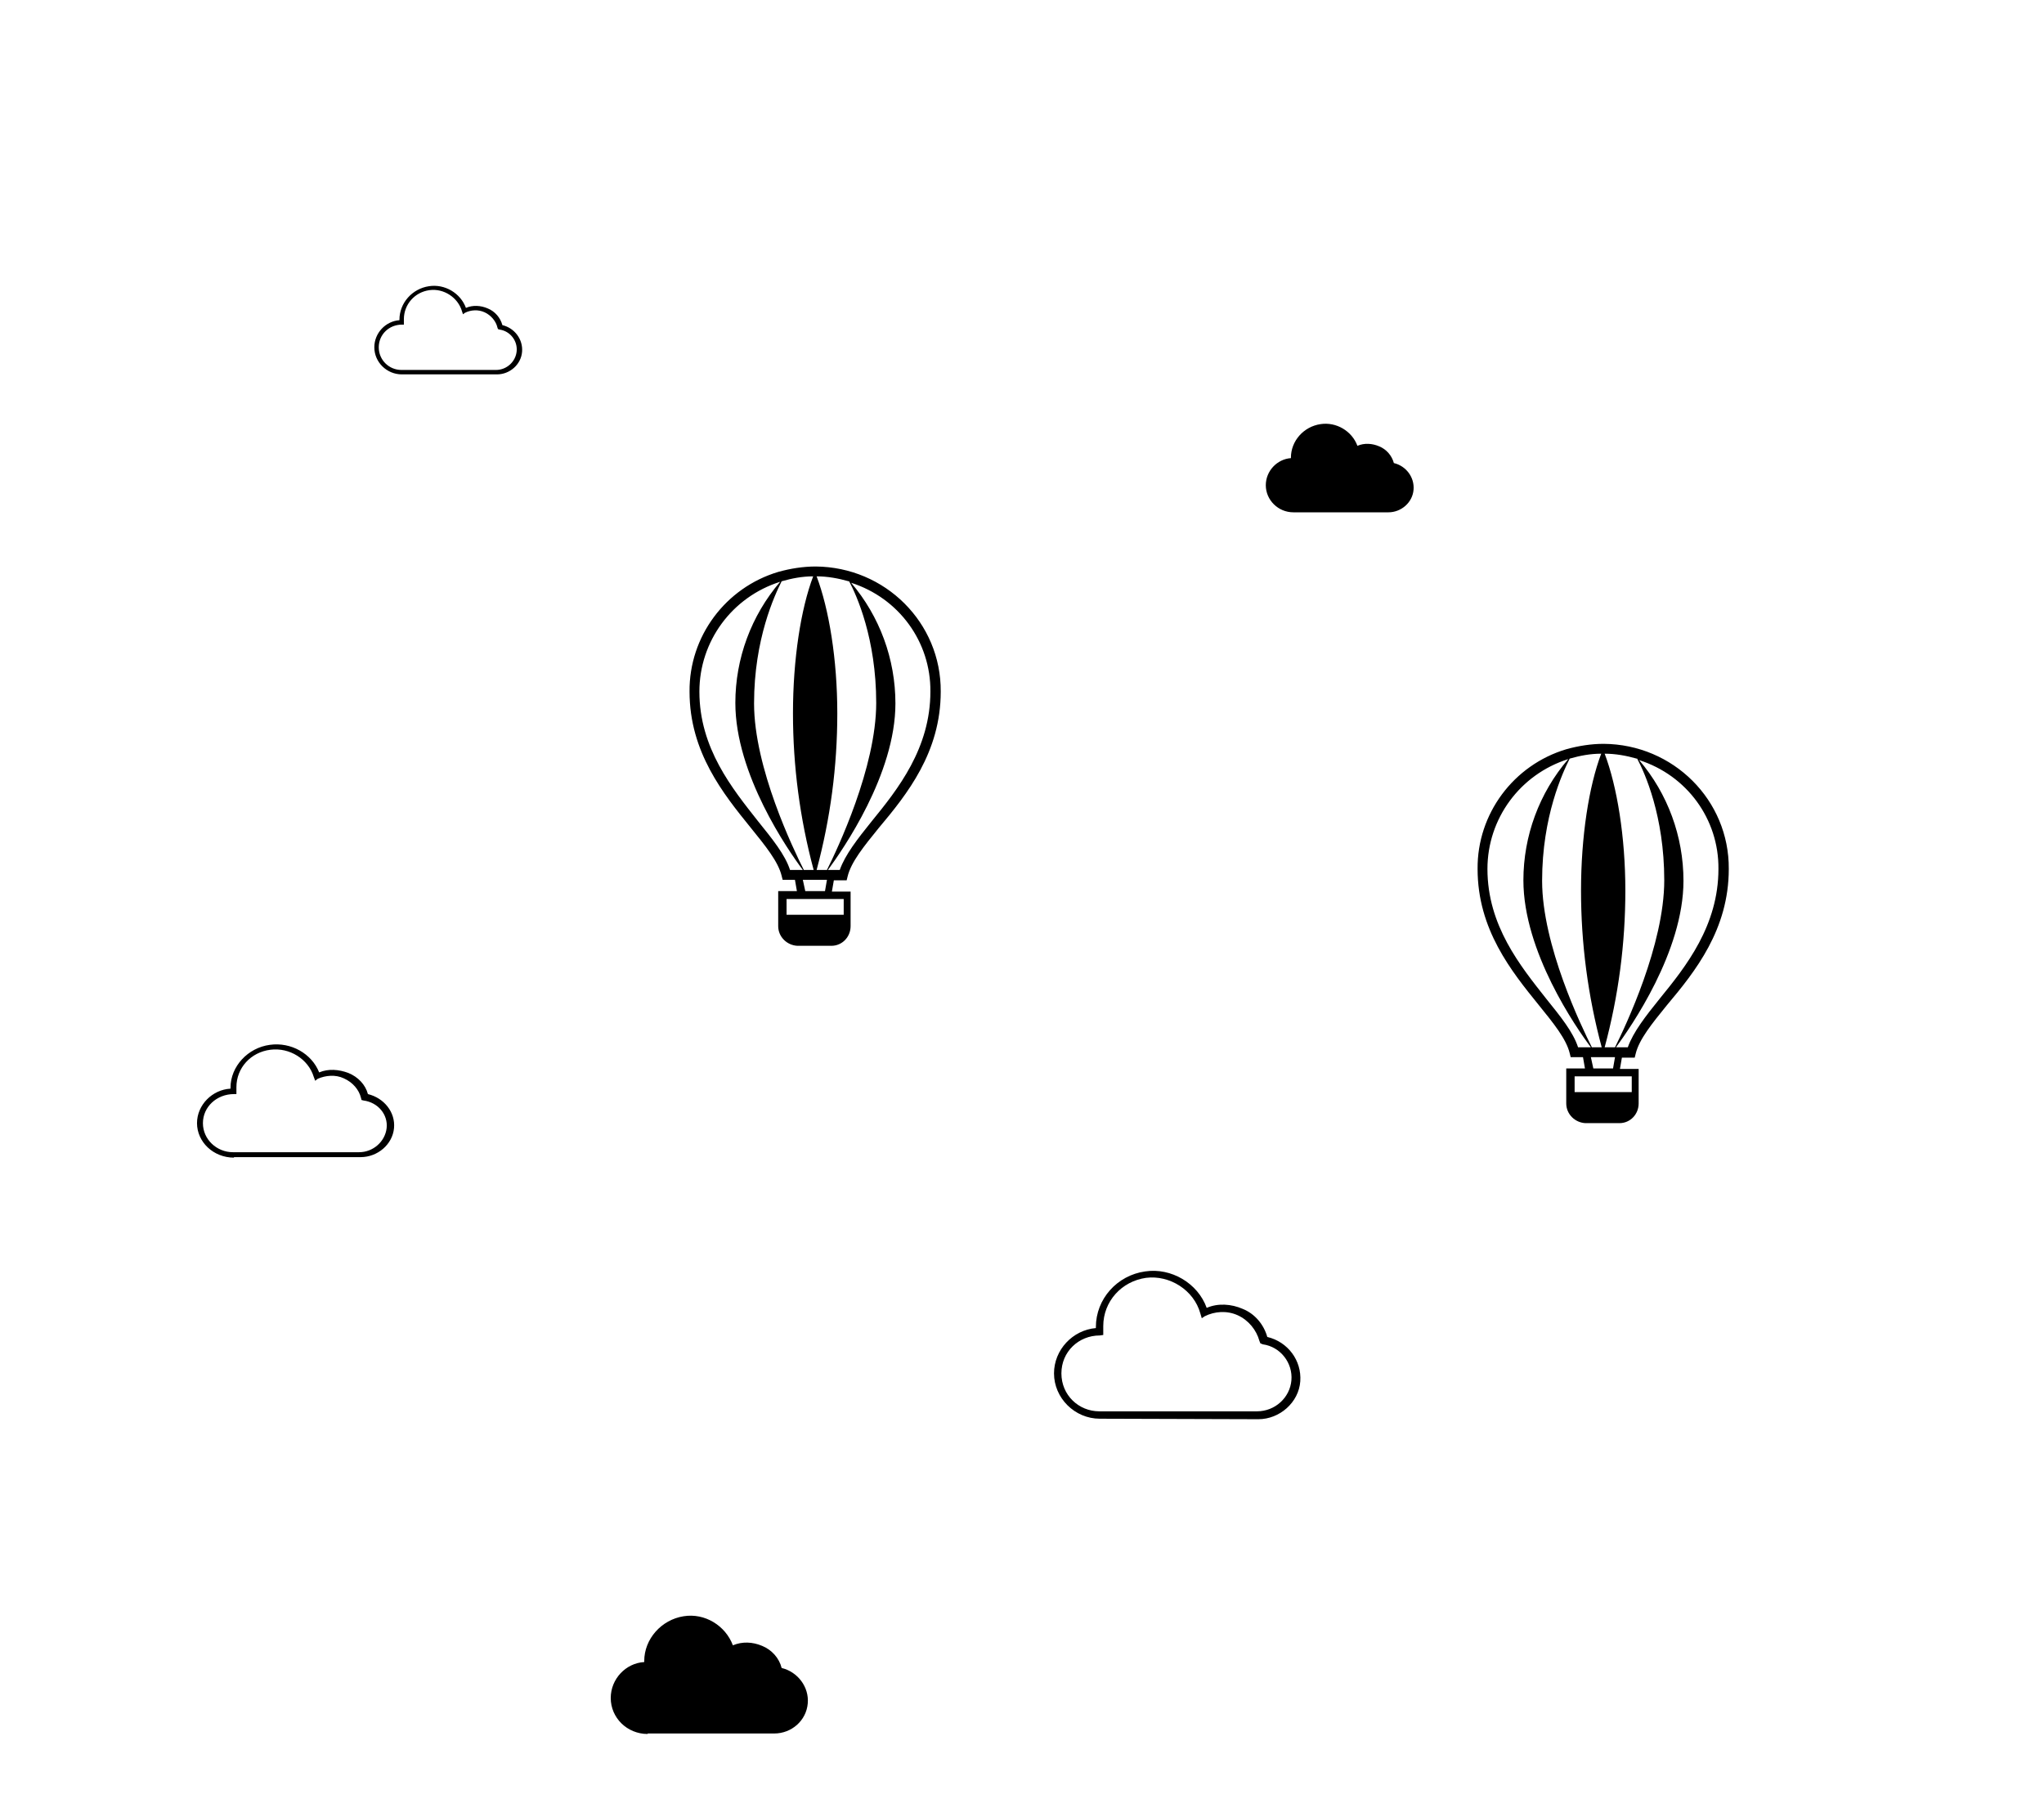 <svg version="1.1" id="cover-sky" xmlns="http://www.w3.org/2000/svg" xmlns:xlink="http://www.w3.org/1999/xlink" x="0px" y="0px"
	 viewBox="0 0 415 367" style="enable-background:new 0 0 415 367;" xml:space="preserve">
	<style type="text/css">
		#cloud_1 {
			-webkit-animation: swinging_alt 8s ease-in-out infinite both;
			animation: swinging_alt 8s ease-in-out infinite both;
		}
		#cloud_2 {
			-webkit-animation: swinging_alt 17s ease-in-out infinite both;
			animation: swinging_alt 17s ease-in-out infinite both;
		}
		#cloud_3 {
			-webkit-animation: swinging_alt 12s ease-in-out infinite both;
			animation: swinging_alt 12s ease-in-out infinite both;
		}
		#cloud_4 {
			-webkit-animation: swinging 15s ease-in-out infinite both;
			animation: swinging 15s ease-in-out infinite both;
		}
		#cloud_5 {
			-webkit-animation: swinging 10s ease-in-out infinite both;
			animation: swinging 10s ease-in-out infinite both;
		}
		@-webkit-keyframes swinging {
			0%, 100% { -webkit-transform: translateX(0); }
			25% { -webkit-transform: translateX(-20px); }
			75% { -webkit-transform: translateX(10px); }
		}
		@keyframes swinging {
			0%, 100% { transform: translateX(0); }
			25% { transform: translateX(-20px); }
			75% { transform: translateX(10px); }
		}
		@-webkit-keyframes swinging_alt {
			0%, 100% { -webkit-transform: translateX(0); }
			25% { -webkit-transform: translateX(30px); }
			75% { -webkit-transform: translateX(-20px); }
		}
		@keyframes swinging_alt {
			0%, 100% { transform: translateX(0); }
			25% { transform: translateX(30px); }
			75% { transform: translateX(-20px); }
		}

		#ballon_m {
			-webkit-transform-origin: 50% 50%;
			-ms-transform-origin: 50% 50%;
			transform-origin: 50% 50%;
			-webkit-animation: pulsate 8s ease-in-out infinite both;
			animation: pulsate 8s ease-in-out infinite both;
		}
		#ballon_s {
			-webkit-transform-origin: 50% 50%;
			-ms-transform-origin: 50% 50%;
			transform-origin: 50% 50%;
			-webkit-animation: pulsate_alt 8s ease-in-out infinite both;
			animation: pulsate_alt 8s ease-in-out infinite both;
		}
		@-webkit-keyframes pulsate {
			0% { -webkit-transform: scale(1) -webkit-translate(0, 0);}
			50% { -webkit-transform: scale(1.2) -webkit-translate(0, -10px); }
			100% { -webkit-transform: scale(1) -webkit-translate(0, 0); }
		}
		@keyframes pulsate {
			0% { transform: scale(1) translate(0, 0);}
			50% { transform: scale(1.2) translate(0, -10px); }
			100% { transform: scale(1) translate(0, 0);}
		}
		@-webkit-keyframes pulsate_alt {
			0% { -webkit-transform: scale(1) -webkit-translate(0, 0);}
			50% { -webkit-transform: scale(0.8) -webkit-translate(0, -15px); }
			100% { -webkit-transform: scale(1) -webkit-translate(0, 0); }
		}
		@keyframes pulsate_alt {
			0% { transform: scale(1) translate(0, 0);}
			50% { transform: scale(0.8) translate(0, -15px); }
			100% { transform: scale(1) translate(0, 0);}
		}

		@-moz-document url-prefix() {
			#cloud_1, #cloud_2, #cloud_3, #cloud_4, #cloud_5 {
				animation: none !important;
			}
		}
	</style>
	<path class="cover-icons" id="ballon_m" d="M318,152.1c-10.7,3.2-18.1,13.1-18,24.3c0,12.3,6.9,20.8,12.4,27.6c3,3.7,5.6,6.9,6.3,9.8l0.2,0.8h2.5l0.4,2.3
		H318v7.1c0,2.2,1.8,3.9,3.9,4l0,0h6.9c2.2,0,3.9-1.8,3.9-4v-7h-3.8l0.4-2.3h2.6l0.2-0.8c0.7-2.9,3.3-6.1,6.3-9.8
		c5.8-6.9,12.6-15.4,12.6-27.7c0.1-14-11.3-25.3-25.4-25.4C323.1,151,320.5,151.4,318,152.1L318,152.1z M325.8,153
		c2.2,0,4.4,0.4,6.5,1h0.1c1.5,2.8,5.5,11.6,5.5,24.7c0,13.1-7.9,29.7-10,33.9h-2.1c2.8-10.4,4.2-21,4.2-31.8
		C330,169.8,328.3,159.6,325.8,153L325.8,153z M327.9,214.6l-0.4,2.3h-4l-0.5-2.3H327.9z M318.7,154c2.1-0.6,4.2-1,6.4-1
		c-2.5,6.6-4.1,16.8-4.1,27.8c0,10.7,1.4,21.4,4.2,31.8h-2c-2.1-4.2-10.1-20.7-10.1-33.8C313.1,165.7,317.3,156.8,318.7,154z
		M320.4,212.6c-1-3.1-3.6-6.3-6.5-9.9c-5.2-6.6-11.9-14.8-11.9-26.3c0-10.2,6.6-19.2,16.4-22.3c-5.9,6.9-9.1,15.6-9.1,24.6
		c0,14.5,10.7,29.9,13.7,33.9H320.4z M331.3,218.5v3.2h-11.6v-3.2H331.3z M328.1,212.6c3-4.1,13.7-19.4,13.7-33.8
		c0-9-3.2-17.7-9-24.5c9.7,3.1,16.2,12,16.1,22.1c0,11.5-6.6,19.8-11.9,26.3c-2.9,3.6-5.4,6.8-6.5,9.9H328.1z"/>
	<path class="cover-icons" id="ballon_s" d="M158,116.1c-10.7,3.2-18.1,13.1-18,24.3c0,12.3,6.9,20.8,12.4,27.6c3,3.7,5.6,6.9,6.3,9.8l0.2,0.8h2.5l0.4,2.3
		H158v7.1c0,2.2,1.8,3.9,3.9,4l0,0h6.9c2.2,0,3.9-1.8,3.9-4v-7h-3.8l0.4-2.3h2.6l0.2-0.8c0.7-2.9,3.3-6.1,6.3-9.8
		c5.8-6.9,12.6-15.4,12.6-27.7c0.1-14-11.3-25.3-25.4-25.4C163.1,115,160.5,115.4,158,116.1L158,116.1z M165.8,117
		c2.2,0,4.4,0.4,6.5,1h0.1c1.5,2.8,5.5,11.6,5.5,24.7c0,13.1-7.9,29.7-10,33.9h-2.1c2.8-10.4,4.2-21,4.2-31.8
		C170,133.8,168.3,123.6,165.8,117L165.8,117z M167.9,178.6l-0.4,2.3h-4l-0.5-2.3H167.9z M158.7,118c2.1-0.6,4.2-1,6.4-1
		c-2.5,6.6-4.1,16.8-4.1,27.8c0,10.7,1.4,21.4,4.2,31.8h-2c-2.1-4.2-10.1-20.7-10.1-33.8C153.1,129.7,157.3,120.8,158.7,118z
		M160.4,176.6c-1-3.1-3.6-6.3-6.5-9.9c-5.2-6.6-11.9-14.8-11.9-26.3c0-10.2,6.6-19.2,16.4-22.3c-5.9,6.9-9.1,15.6-9.1,24.6
		c0,14.5,10.7,29.9,13.7,33.9H160.4z M171.3,182.5v3.2h-11.6v-3.2H171.3z M168.1,176.6c3-4.1,13.7-19.4,13.7-33.8
		c0-9-3.2-17.7-9-24.5c9.7,3.1,16.2,12,16.1,22.1c0,11.5-6.6,19.8-11.9,26.3c-2.9,3.6-5.4,6.8-6.5,9.9H168.1z"/>
	<path id="cloud_1" class="cover-icons" d="M81.6,76L81.6,76c-3.1,0-5.6-2.5-5.6-5.5c0-2.9,2.3-5.3,5.1-5.5v-0.1c0-3.4,2.6-6.3,6-6.8
		c3.2-0.5,6.4,1.4,7.5,4.4c1.4-0.6,3-0.5,4.4,0.1c1.5,0.6,2.6,1.9,3,3.4c2.5,0.6,4.2,2.9,4,5.4c-0.2,2.6-2.5,4.6-5.1,4.6l0,0H81.6z
		M81.6,65.9c-2.6,0-4.7,2-4.7,4.6s2.1,4.6,4.6,4.6h19.2l0,0c2.2,0,4-1.7,4.2-3.8s-1.3-4.1-3.5-4.4l-0.3-0.1l-0.1-0.3
		c-0.3-1.3-1.3-2.5-2.6-3.1c-1.3-0.6-2.8-0.5-4,0.1L94,63.8l-0.2-0.6c-0.8-2.8-3.7-4.7-6.6-4.3c-3,0.4-5.2,2.9-5.2,5.9
		c0,0.1,0,0.2,0,0.3s0,0.2,0,0.3v0.5H81.6z"/>
	<path id="cloud_2" class="cover-icons" d="M47.5,235L47.5,235c-4.2,0-7.5-3.2-7.5-7c0-3.7,3.1-6.8,6.8-7v-0.2c0-4.3,3.5-8.1,8-8.7
		c4.3-0.6,8.5,1.8,10,5.6c1.9-0.8,4-0.6,5.9,0.1c2,0.8,3.5,2.4,4,4.3c3.3,0.8,5.6,3.7,5.3,6.9c-0.3,3.3-3.3,5.9-6.8,5.9l0,0H47.5V235
		z M47.5,222.1c-3.5,0-6.3,2.6-6.3,5.9s2.8,5.9,6.1,5.9h25.6l0,0c2.9,0,5.3-2.2,5.6-4.9s-1.7-5.2-4.7-5.6l-0.4-0.1l-0.1-0.4
		c-0.4-1.7-1.7-3.2-3.5-4c-1.7-0.8-3.7-0.6-5.3,0.1l-0.5,0.4l-0.3-0.8c-1.1-3.6-4.9-6-8.8-5.5c-4,0.5-6.9,3.7-6.9,7.6
		c0,0.1,0,0.3,0,0.4c0,0.1,0,0.3,0,0.4v0.6C48,222.1,47.5,222.1,47.5,222.1z"/>
	<path id="cloud_3" class="cover-icons" d="M223.3,288L223.3,288c-5.1,0-9.3-4.2-9.3-9.2c0-4.8,3.8-8.8,8.5-9.2v-0.2c0-5.7,4.3-10.5,10-11.3
		c5.3-0.8,10.7,2.4,12.5,7.4c2.3-1,5-0.8,7.3,0.2c2.5,1,4.3,3.2,5,5.7c4.2,1,7,4.8,6.7,9c-0.3,4.3-4.2,7.7-8.5,7.7l0,0L223.3,288
		L223.3,288z M223.3,271.1c-4.3,0-7.8,3.3-7.8,7.7s3.5,7.7,7.7,7.7h32l0,0c3.7,0,6.7-2.8,7-6.3c0.3-3.5-2.2-6.8-5.8-7.3l-0.5-0.2
		l-0.2-0.5c-0.6-2.2-2.2-4.2-4.4-5.2s-4.7-0.8-6.7,0.2l-0.6,0.4l-0.3-1c-1.3-4.7-6.2-7.8-11-7.2c-5,0.7-8.7,4.8-8.7,9.8
		c0,0.2,0,0.3,0,0.5c0,0.2,0,0.3,0,0.5v0.8L223.3,271.1L223.3,271.1z"/>
	<path id="cloud_4" class="cover-icons" d="M262.6,104L262.6,104c-3.1,0-5.6-2.5-5.6-5.5c0-2.9,2.3-5.3,5.1-5.5v-0.1c0-3.4,2.6-6.3,6-6.8
		c3.2-0.5,6.4,1.4,7.5,4.4c1.4-0.6,3-0.5,4.4,0.1c1.5,0.6,2.6,1.9,3,3.4c2.5,0.6,4.2,2.9,4,5.4c-0.2,2.6-2.5,4.6-5.1,4.6l0,0H262.6z"
		/>
	<path id="cloud_5" class="cover-icons" d="M131.5,352L131.5,352c-4.2,0-7.5-3.3-7.5-7.3c0-3.9,3.1-7.1,6.8-7.3v-0.2c0-4.5,3.5-8.4,8-9.1
		c4.3-0.7,8.5,1.9,10,5.9c1.9-0.8,4-0.7,5.9,0.1c2,0.8,3.5,2.5,4,4.5c3.3,0.8,5.6,3.9,5.3,7.2c-0.3,3.5-3.3,6.1-6.8,6.1l0,0h-25.7
		V352z"/>
</svg>